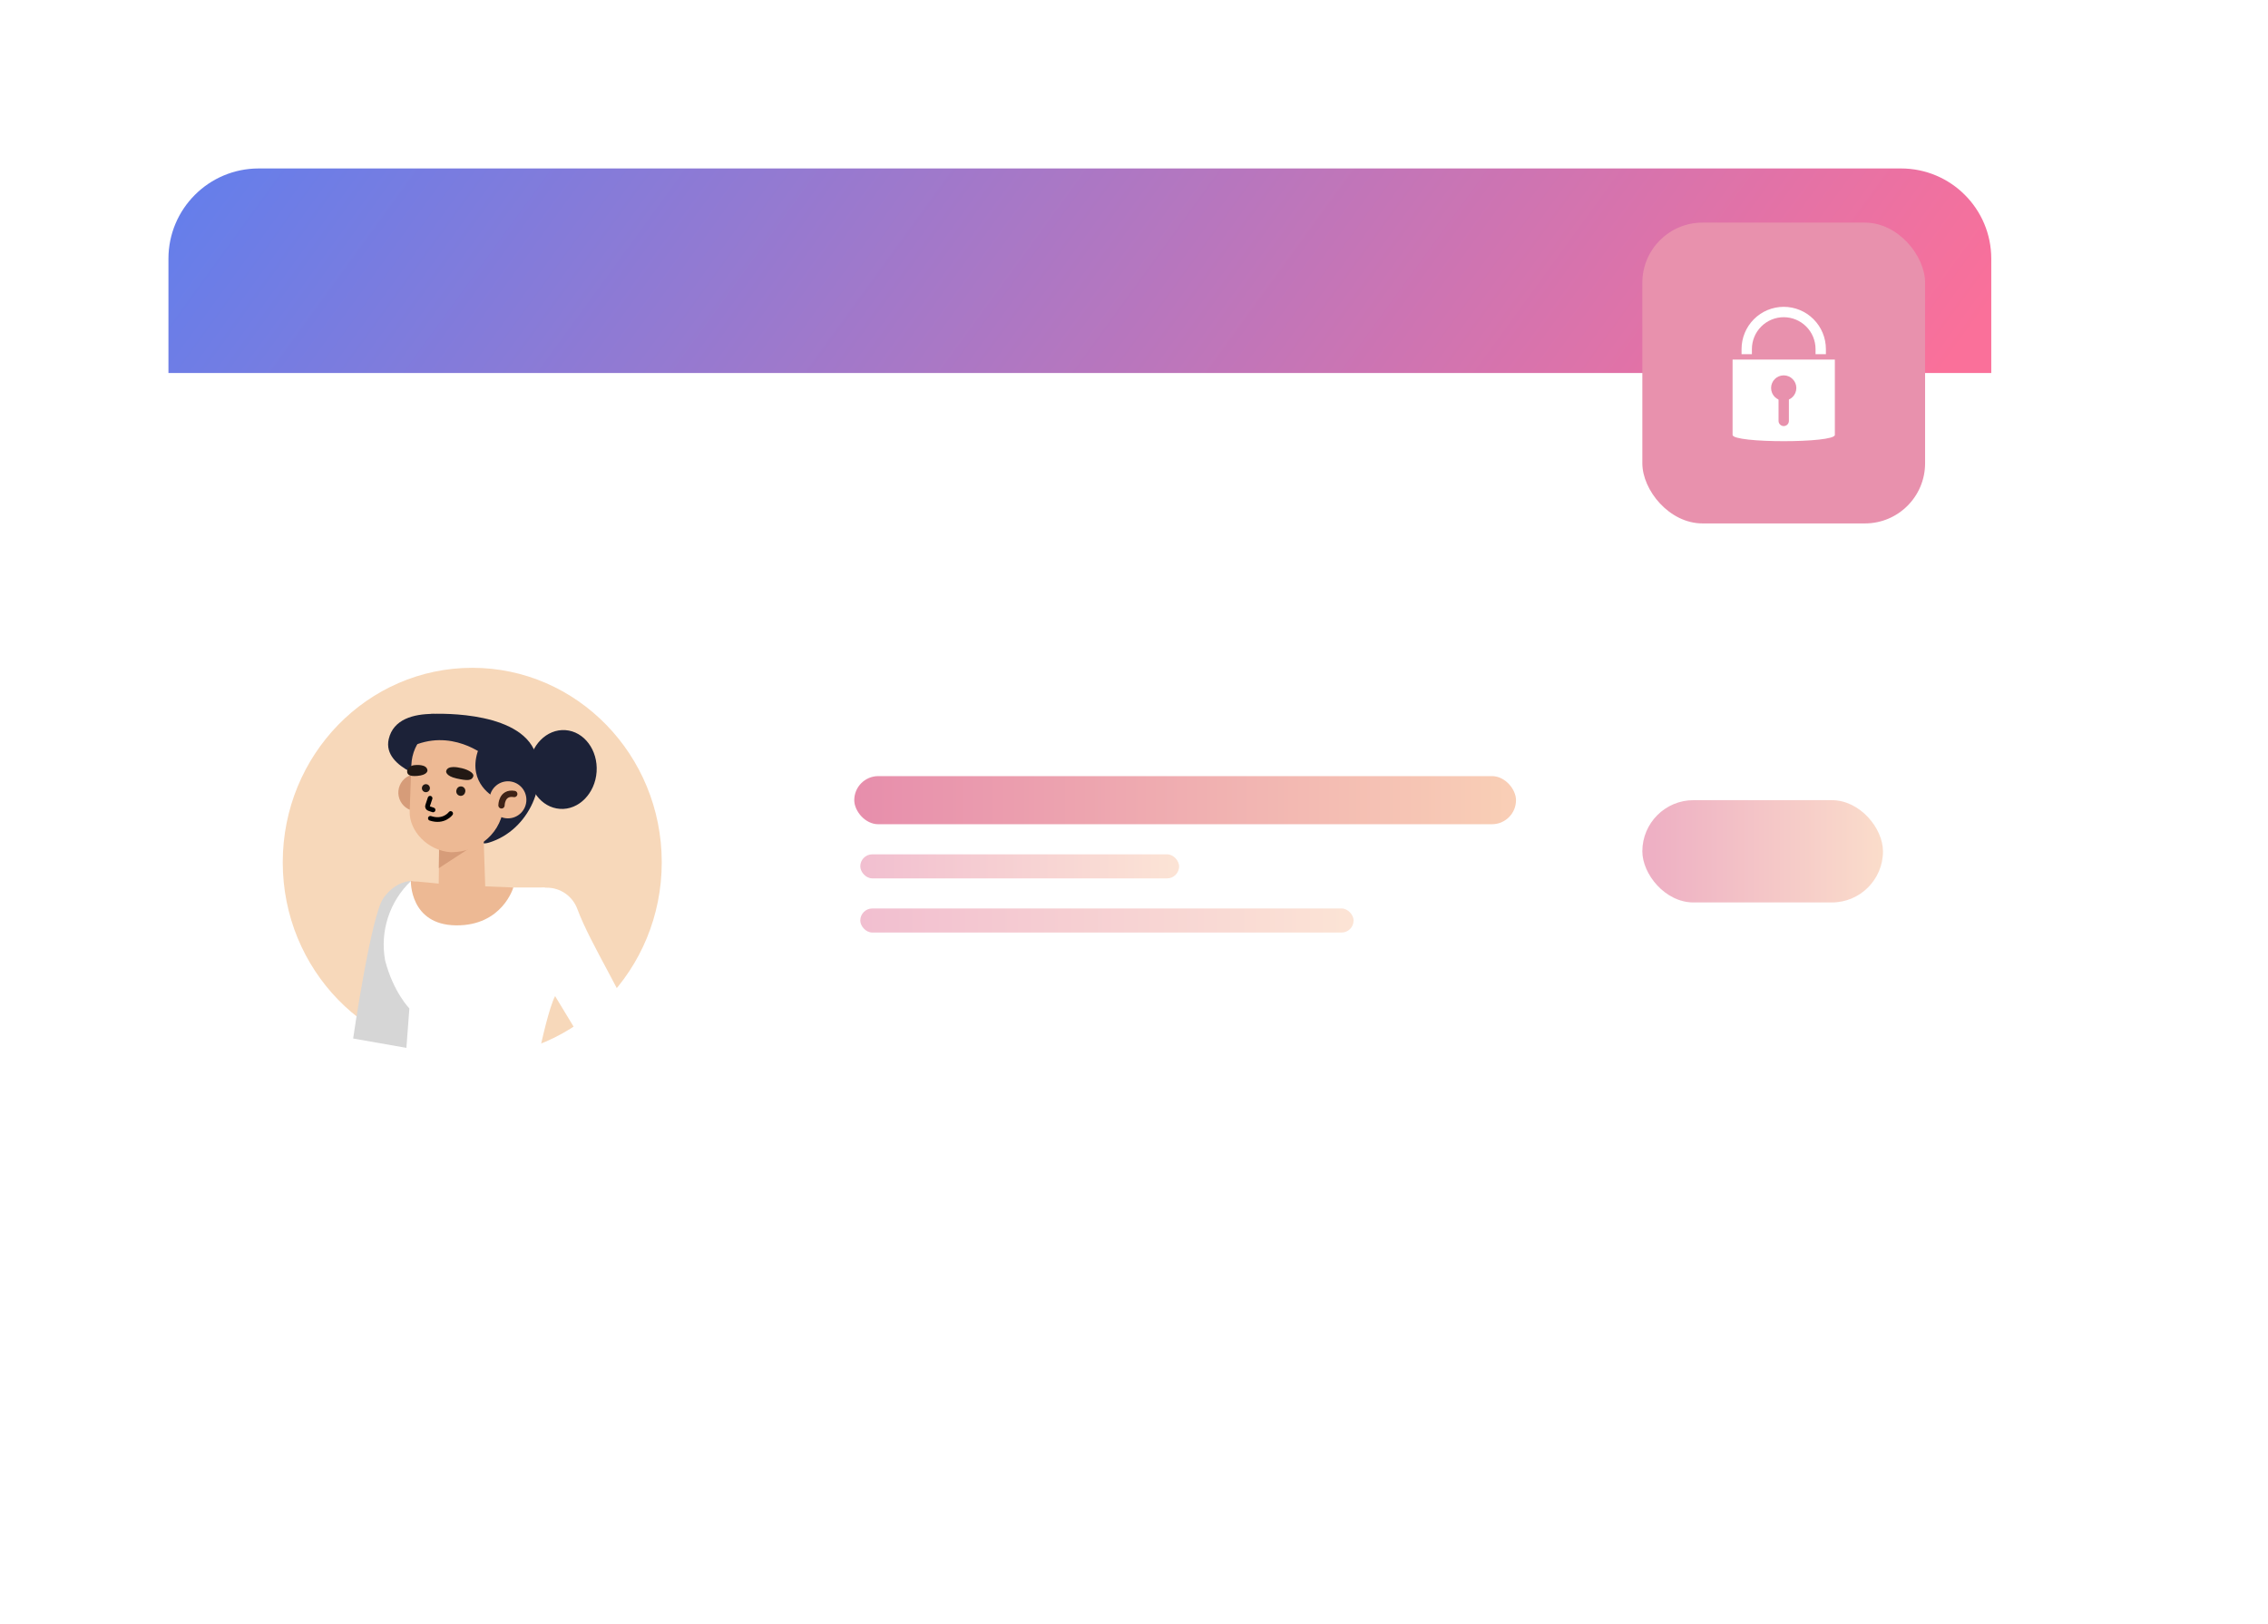 <svg width="377" height="270" viewBox="0 0 377 270" fill="none" xmlns="http://www.w3.org/2000/svg">
<g filter="url(#filter0_d_8762_2453)">
<rect x="28" y="28" width="303" height="214" rx="15" fill="white"/>
</g>
<path d="M28 43C28 34.716 34.716 28 43 28H316C324.284 28 331 34.716 331 43V62H28V43Z" fill="url(#paint0_linear_8762_2453)"/>
<g clip-path="url(#clip0_8762_2453)">
<path d="M78.5 175.655C95.897 175.655 110 161.182 110 143.328C110 125.474 95.897 111 78.5 111C61.103 111 47 125.474 47 143.328C47 161.182 61.103 175.655 78.5 175.655Z" fill="#F7D8BA"/>
<path d="M68.294 146.431C68.294 146.431 65.769 146.404 63.724 149.291C61.678 152.179 58.701 172.615 58.701 172.615L71.812 174.922L68.294 146.431Z" fill="#D6D6D6"/>
<path d="M99.172 128.284C98.926 131.882 96.2 134.661 93.08 134.445C89.96 134.229 87.627 131.135 87.891 127.519C88.156 123.903 90.864 121.142 93.984 121.358C97.104 121.574 99.414 124.686 99.172 128.284Z" fill="#1C2238"/>
<path d="M71.522 118.668C71.522 118.668 85.456 117.845 88.728 124.515C91.325 129.804 88.057 137.985 81.275 140.054C74.816 142.023 78.281 121.699 78.281 121.699L71.522 118.668Z" fill="#1C2238"/>
<path d="M78.151 119.455C78.151 119.455 66.136 116.199 64.614 122.855C63.45 127.892 72.672 129.939 72.672 129.939L78.151 119.455Z" fill="#1C2238"/>
<path d="M72.345 131.738C72.346 132.347 72.167 132.943 71.831 133.45C71.495 133.957 71.016 134.353 70.456 134.587C69.896 134.821 69.28 134.883 68.685 134.765C68.09 134.647 67.543 134.354 67.114 133.924C66.684 133.494 66.391 132.945 66.272 132.348C66.153 131.75 66.213 131.131 66.444 130.567C66.675 130.004 67.068 129.522 67.571 129.183C68.075 128.844 68.668 128.662 69.274 128.662C69.677 128.66 70.076 128.739 70.449 128.893C70.821 129.047 71.16 129.274 71.445 129.559C71.73 129.845 71.957 130.185 72.111 130.558C72.266 130.932 72.345 131.333 72.345 131.738Z" fill="#D69C79"/>
<path d="M73.012 140.427L72.909 148.207C72.909 150.564 74.332 151.832 76.642 151.832C78.616 151.832 80.465 150.802 80.707 148.837L80.322 137.202L73.012 140.427Z" fill="#EDB994"/>
<path d="M72.945 144.304L81.226 138.907L73.003 139.743L72.945 144.304Z" fill="#D69C79"/>
<path d="M74.964 141.655C71.029 141.398 67.994 138.057 68.097 134.827L68.379 127.182C68.441 125.232 69.254 123.383 70.647 122.024C72.04 120.666 73.904 119.904 75.846 119.9C79.977 119.9 84.06 123.256 84.064 127.407L83.769 133.541C83.54 138.299 79.691 141.646 74.964 141.655Z" fill="#EDB994"/>
<path d="M79.386 124.987C77.743 130.285 82.215 132.52 82.215 132.52L86.692 127.946C86.692 127.946 79.919 123.215 79.386 124.987Z" fill="#1C2238"/>
<path d="M86.602 135.12C87.799 133.916 87.799 131.966 86.602 130.763C85.404 129.56 83.463 129.56 82.266 130.763C81.068 131.966 81.068 133.916 82.266 135.12C83.463 136.323 85.404 136.323 86.602 135.12Z" fill="#EDB994"/>
<path d="M83.361 133.861C83.361 133.861 83.361 131.612 85.483 131.972" stroke="#3E2216" stroke-width="1.05" stroke-linecap="round" stroke-linejoin="round"/>
<path d="M80.689 125.675C80.689 125.675 74.973 120.854 68.119 124.218C68.119 124.218 69.973 116.955 81.468 120.503C92.963 124.052 85.098 128.378 85.098 128.378L80.689 125.675Z" fill="#1C2238"/>
<path d="M71.427 131.216C71.386 131.342 71.309 131.453 71.205 131.535C71.101 131.616 70.975 131.665 70.844 131.675C70.712 131.685 70.581 131.656 70.466 131.591C70.351 131.525 70.258 131.428 70.198 131.309C70.139 131.191 70.116 131.058 70.132 130.926C70.148 130.794 70.202 130.671 70.288 130.57C70.374 130.47 70.488 130.397 70.615 130.361C70.742 130.326 70.877 130.329 71.002 130.37C71.17 130.426 71.309 130.546 71.389 130.705C71.469 130.863 71.483 131.047 71.427 131.216Z" fill="#221914"/>
<path d="M77.305 131.72C77.28 131.818 77.235 131.911 77.174 131.991C77.112 132.072 77.034 132.139 76.946 132.188C76.858 132.238 76.76 132.269 76.659 132.279C76.559 132.289 76.457 132.278 76.36 132.248C76.264 132.217 76.175 132.167 76.098 132.1C76.022 132.034 75.96 131.952 75.915 131.861C75.871 131.769 75.847 131.67 75.842 131.568C75.838 131.466 75.854 131.365 75.89 131.27C75.915 131.171 75.96 131.079 76.022 130.998C76.083 130.918 76.161 130.851 76.249 130.801C76.338 130.752 76.435 130.721 76.536 130.711C76.636 130.701 76.738 130.711 76.835 130.742C76.931 130.773 77.02 130.823 77.097 130.889C77.173 130.956 77.236 131.037 77.28 131.129C77.324 131.221 77.349 131.32 77.353 131.422C77.357 131.523 77.341 131.625 77.305 131.72Z" fill="#221914"/>
<path d="M71.49 132.678L71.083 133.901C71.065 133.948 71.057 133.998 71.058 134.048C71.06 134.098 71.072 134.148 71.092 134.193C71.113 134.239 71.143 134.28 71.18 134.314C71.216 134.348 71.26 134.374 71.307 134.391L71.987 134.621" stroke="black" stroke-width="0.78" stroke-linecap="round" stroke-linejoin="round"/>
<path d="M76.396 127.614C76.396 127.614 74.332 127.092 74.158 128.216C74.158 128.216 74.068 128.976 75.872 129.386C77.676 129.795 78.406 129.768 78.661 129.075C78.916 128.383 77.376 127.758 76.396 127.614Z" fill="#221914"/>
<path d="M69.019 127.168C69.019 127.168 70.989 126.939 71.056 128.068C71.056 128.068 71.087 128.832 69.364 128.967C68.11 129.071 67.707 128.778 67.676 128.266C67.645 127.659 68.289 127.186 69.019 127.168Z" fill="#221914"/>
<path d="M74.91 135.214C74.91 135.214 73.791 136.761 71.539 136.015" stroke="black" stroke-width="0.78" stroke-linecap="round" stroke-linejoin="round"/>
<path d="M93.764 163.13C93.219 163.912 92.722 164.726 92.274 165.567C91.338 167.299 90.062 172.844 89.485 175.655L67.341 177.004L68.048 167.618C68.048 167.618 65.362 164.866 64.019 159.644C63.581 157.257 63.745 154.798 64.496 152.491C65.246 150.184 66.56 148.102 68.316 146.435L75.68 147.515H90.577V147.573L93.764 163.13Z" fill="white"/>
<path d="M68.294 146.431L75.698 147.128L85.331 147.51C85.331 147.51 83.5 153.892 75.796 153.807C68.093 153.721 68.294 146.431 68.294 146.431Z" fill="#EDB994"/>
<path d="M106.365 172.615H96.54L92.274 165.568L86.007 155.223C85.424 153.946 85.357 152.492 85.819 151.166C86.282 149.839 87.238 148.745 88.487 148.113C89.137 147.788 89.844 147.595 90.568 147.546C90.68 147.546 90.792 147.546 90.904 147.546C92.004 147.545 93.079 147.883 93.983 148.513C94.887 149.143 95.578 150.036 95.962 151.072C98.232 157.148 103.8 165.514 106.365 172.615Z" fill="white"/>
</g>
<g filter="url(#filter1_d_8762_2453)">
<rect x="125" y="118" width="224" height="50" rx="10" fill="white"/>
</g>
<g filter="url(#filter2_d_8762_2453)">
<rect x="125" y="118" width="224" height="50" rx="10" fill="white"/>
</g>
<g filter="url(#filter3_d_8762_2453)">
<rect x="273" y="37" width="47" height="50" rx="10" fill="#E891AD"/>
</g>
<rect opacity="0.7" x="142" y="129" width="110" height="8" rx="4" fill="url(#paint1_linear_8762_2453)"/>
<rect opacity="0.5" x="273" y="133" width="40" height="17" rx="8.5" fill="url(#paint2_linear_8762_2453)"/>
<rect opacity="0.4" x="143" y="142" width="53" height="4" rx="2" fill="url(#paint3_linear_8762_2453)"/>
<rect opacity="0.4" x="143" y="151" width="82" height="4" rx="2" fill="url(#paint4_linear_8762_2453)"/>
<path d="M288 59.762V72.287C288 73.679 305 73.679 305 72.287V59.762H288Z" fill="white"/>
<path d="M296.499 66.595C297.658 66.595 298.598 65.653 298.598 64.493C298.598 63.332 297.658 62.39 296.499 62.39C295.341 62.39 294.401 63.332 294.401 64.493C294.401 65.653 295.341 66.595 296.499 66.595Z" fill="#E891AD"/>
<path d="M296.501 70.821C296.273 70.821 296.054 70.73 295.893 70.568C295.731 70.407 295.641 70.188 295.641 69.959V65.136H297.361V69.959C297.361 70.072 297.339 70.184 297.295 70.289C297.252 70.393 297.189 70.488 297.109 70.568C297.029 70.648 296.934 70.712 296.83 70.755C296.725 70.799 296.614 70.821 296.501 70.821Z" fill="#E891AD"/>
<path d="M303.511 58.87H301.79V58.023C301.79 56.617 301.233 55.269 300.241 54.276C299.249 53.282 297.904 52.723 296.501 52.723C295.098 52.723 293.752 53.282 292.76 54.276C291.768 55.269 291.211 56.617 291.211 58.023V58.87H289.491V58.023C289.491 56.16 290.229 54.374 291.544 53.057C292.859 51.74 294.642 51 296.501 51C298.36 51 300.143 51.74 301.457 53.057C302.772 54.374 303.511 56.16 303.511 58.023V58.87Z" fill="white"/>
<defs>
<filter id="filter0_d_8762_2453" x="0" y="0" width="359" height="270" filterUnits="userSpaceOnUse" color-interpolation-filters="sRGB">
<feFlood flood-opacity="0" result="BackgroundImageFix"/>
<feColorMatrix in="SourceAlpha" type="matrix" values="0 0 0 0 0 0 0 0 0 0 0 0 0 0 0 0 0 0 127 0" result="hardAlpha"/>
<feMorphology radius="4" operator="dilate" in="SourceAlpha" result="effect1_dropShadow_8762_2453"/>
<feOffset/>
<feGaussianBlur stdDeviation="12"/>
<feComposite in2="hardAlpha" operator="out"/>
<feColorMatrix type="matrix" values="0 0 0 0 0.282 0 0 0 0 0.29 0 0 0 0 0.62 0 0 0 0.06 0"/>
<feBlend mode="normal" in2="BackgroundImageFix" result="effect1_dropShadow_8762_2453"/>
<feBlend mode="normal" in="SourceGraphic" in2="effect1_dropShadow_8762_2453" result="shape"/>
</filter>
<filter id="filter1_d_8762_2453" x="97" y="90" width="280" height="106" filterUnits="userSpaceOnUse" color-interpolation-filters="sRGB">
<feFlood flood-opacity="0" result="BackgroundImageFix"/>
<feColorMatrix in="SourceAlpha" type="matrix" values="0 0 0 0 0 0 0 0 0 0 0 0 0 0 0 0 0 0 127 0" result="hardAlpha"/>
<feMorphology radius="4" operator="dilate" in="SourceAlpha" result="effect1_dropShadow_8762_2453"/>
<feOffset/>
<feGaussianBlur stdDeviation="12"/>
<feComposite in2="hardAlpha" operator="out"/>
<feColorMatrix type="matrix" values="0 0 0 0 0.282 0 0 0 0 0.29 0 0 0 0 0.62 0 0 0 0.08 0"/>
<feBlend mode="normal" in2="BackgroundImageFix" result="effect1_dropShadow_8762_2453"/>
<feBlend mode="normal" in="SourceGraphic" in2="effect1_dropShadow_8762_2453" result="shape"/>
</filter>
<filter id="filter2_d_8762_2453" x="97" y="90" width="280" height="106" filterUnits="userSpaceOnUse" color-interpolation-filters="sRGB">
<feFlood flood-opacity="0" result="BackgroundImageFix"/>
<feColorMatrix in="SourceAlpha" type="matrix" values="0 0 0 0 0 0 0 0 0 0 0 0 0 0 0 0 0 0 127 0" result="hardAlpha"/>
<feMorphology radius="4" operator="dilate" in="SourceAlpha" result="effect1_dropShadow_8762_2453"/>
<feOffset/>
<feGaussianBlur stdDeviation="12"/>
<feComposite in2="hardAlpha" operator="out"/>
<feColorMatrix type="matrix" values="0 0 0 0 0.282 0 0 0 0 0.29 0 0 0 0 0.62 0 0 0 0.08 0"/>
<feBlend mode="normal" in2="BackgroundImageFix" result="effect1_dropShadow_8762_2453"/>
<feBlend mode="normal" in="SourceGraphic" in2="effect1_dropShadow_8762_2453" result="shape"/>
</filter>
<filter id="filter3_d_8762_2453" x="245" y="9" width="103" height="106" filterUnits="userSpaceOnUse" color-interpolation-filters="sRGB">
<feFlood flood-opacity="0" result="BackgroundImageFix"/>
<feColorMatrix in="SourceAlpha" type="matrix" values="0 0 0 0 0 0 0 0 0 0 0 0 0 0 0 0 0 0 127 0" result="hardAlpha"/>
<feMorphology radius="4" operator="dilate" in="SourceAlpha" result="effect1_dropShadow_8762_2453"/>
<feOffset/>
<feGaussianBlur stdDeviation="12"/>
<feComposite in2="hardAlpha" operator="out"/>
<feColorMatrix type="matrix" values="0 0 0 0 0.282 0 0 0 0 0.29 0 0 0 0 0.62 0 0 0 0.08 0"/>
<feBlend mode="normal" in2="BackgroundImageFix" result="effect1_dropShadow_8762_2453"/>
<feBlend mode="normal" in="SourceGraphic" in2="effect1_dropShadow_8762_2453" result="shape"/>
</filter>
<linearGradient id="paint0_linear_8762_2453" x1="28" y1="39.156" x2="231.647" y2="187.235" gradientUnits="userSpaceOnUse">
<stop stop-color="#667EEA"/>
<stop offset="1" stop-color="#FA709A"/>
</linearGradient>
<linearGradient id="paint1_linear_8762_2453" x1="142" y1="133" x2="252" y2="133" gradientUnits="userSpaceOnUse">
<stop stop-color="#DD5E89"/>
<stop offset="1" stop-color="#F7BB97"/>
</linearGradient>
<linearGradient id="paint2_linear_8762_2453" x1="273" y1="141.5" x2="313" y2="141.5" gradientUnits="userSpaceOnUse">
<stop stop-color="#DD5E89"/>
<stop offset="1" stop-color="#F7BB97"/>
</linearGradient>
<linearGradient id="paint3_linear_8762_2453" x1="143" y1="144" x2="196" y2="144" gradientUnits="userSpaceOnUse">
<stop stop-color="#DD5E89"/>
<stop offset="1" stop-color="#F7BB97"/>
</linearGradient>
<linearGradient id="paint4_linear_8762_2453" x1="143" y1="153" x2="225" y2="153" gradientUnits="userSpaceOnUse">
<stop stop-color="#DD5E89"/>
<stop offset="1" stop-color="#F7BB97"/>
</linearGradient>
<clipPath id="clip0_8762_2453">
<rect width="63" height="66" fill="white" transform="translate(47 111)"/>
</clipPath>
</defs>
</svg>
